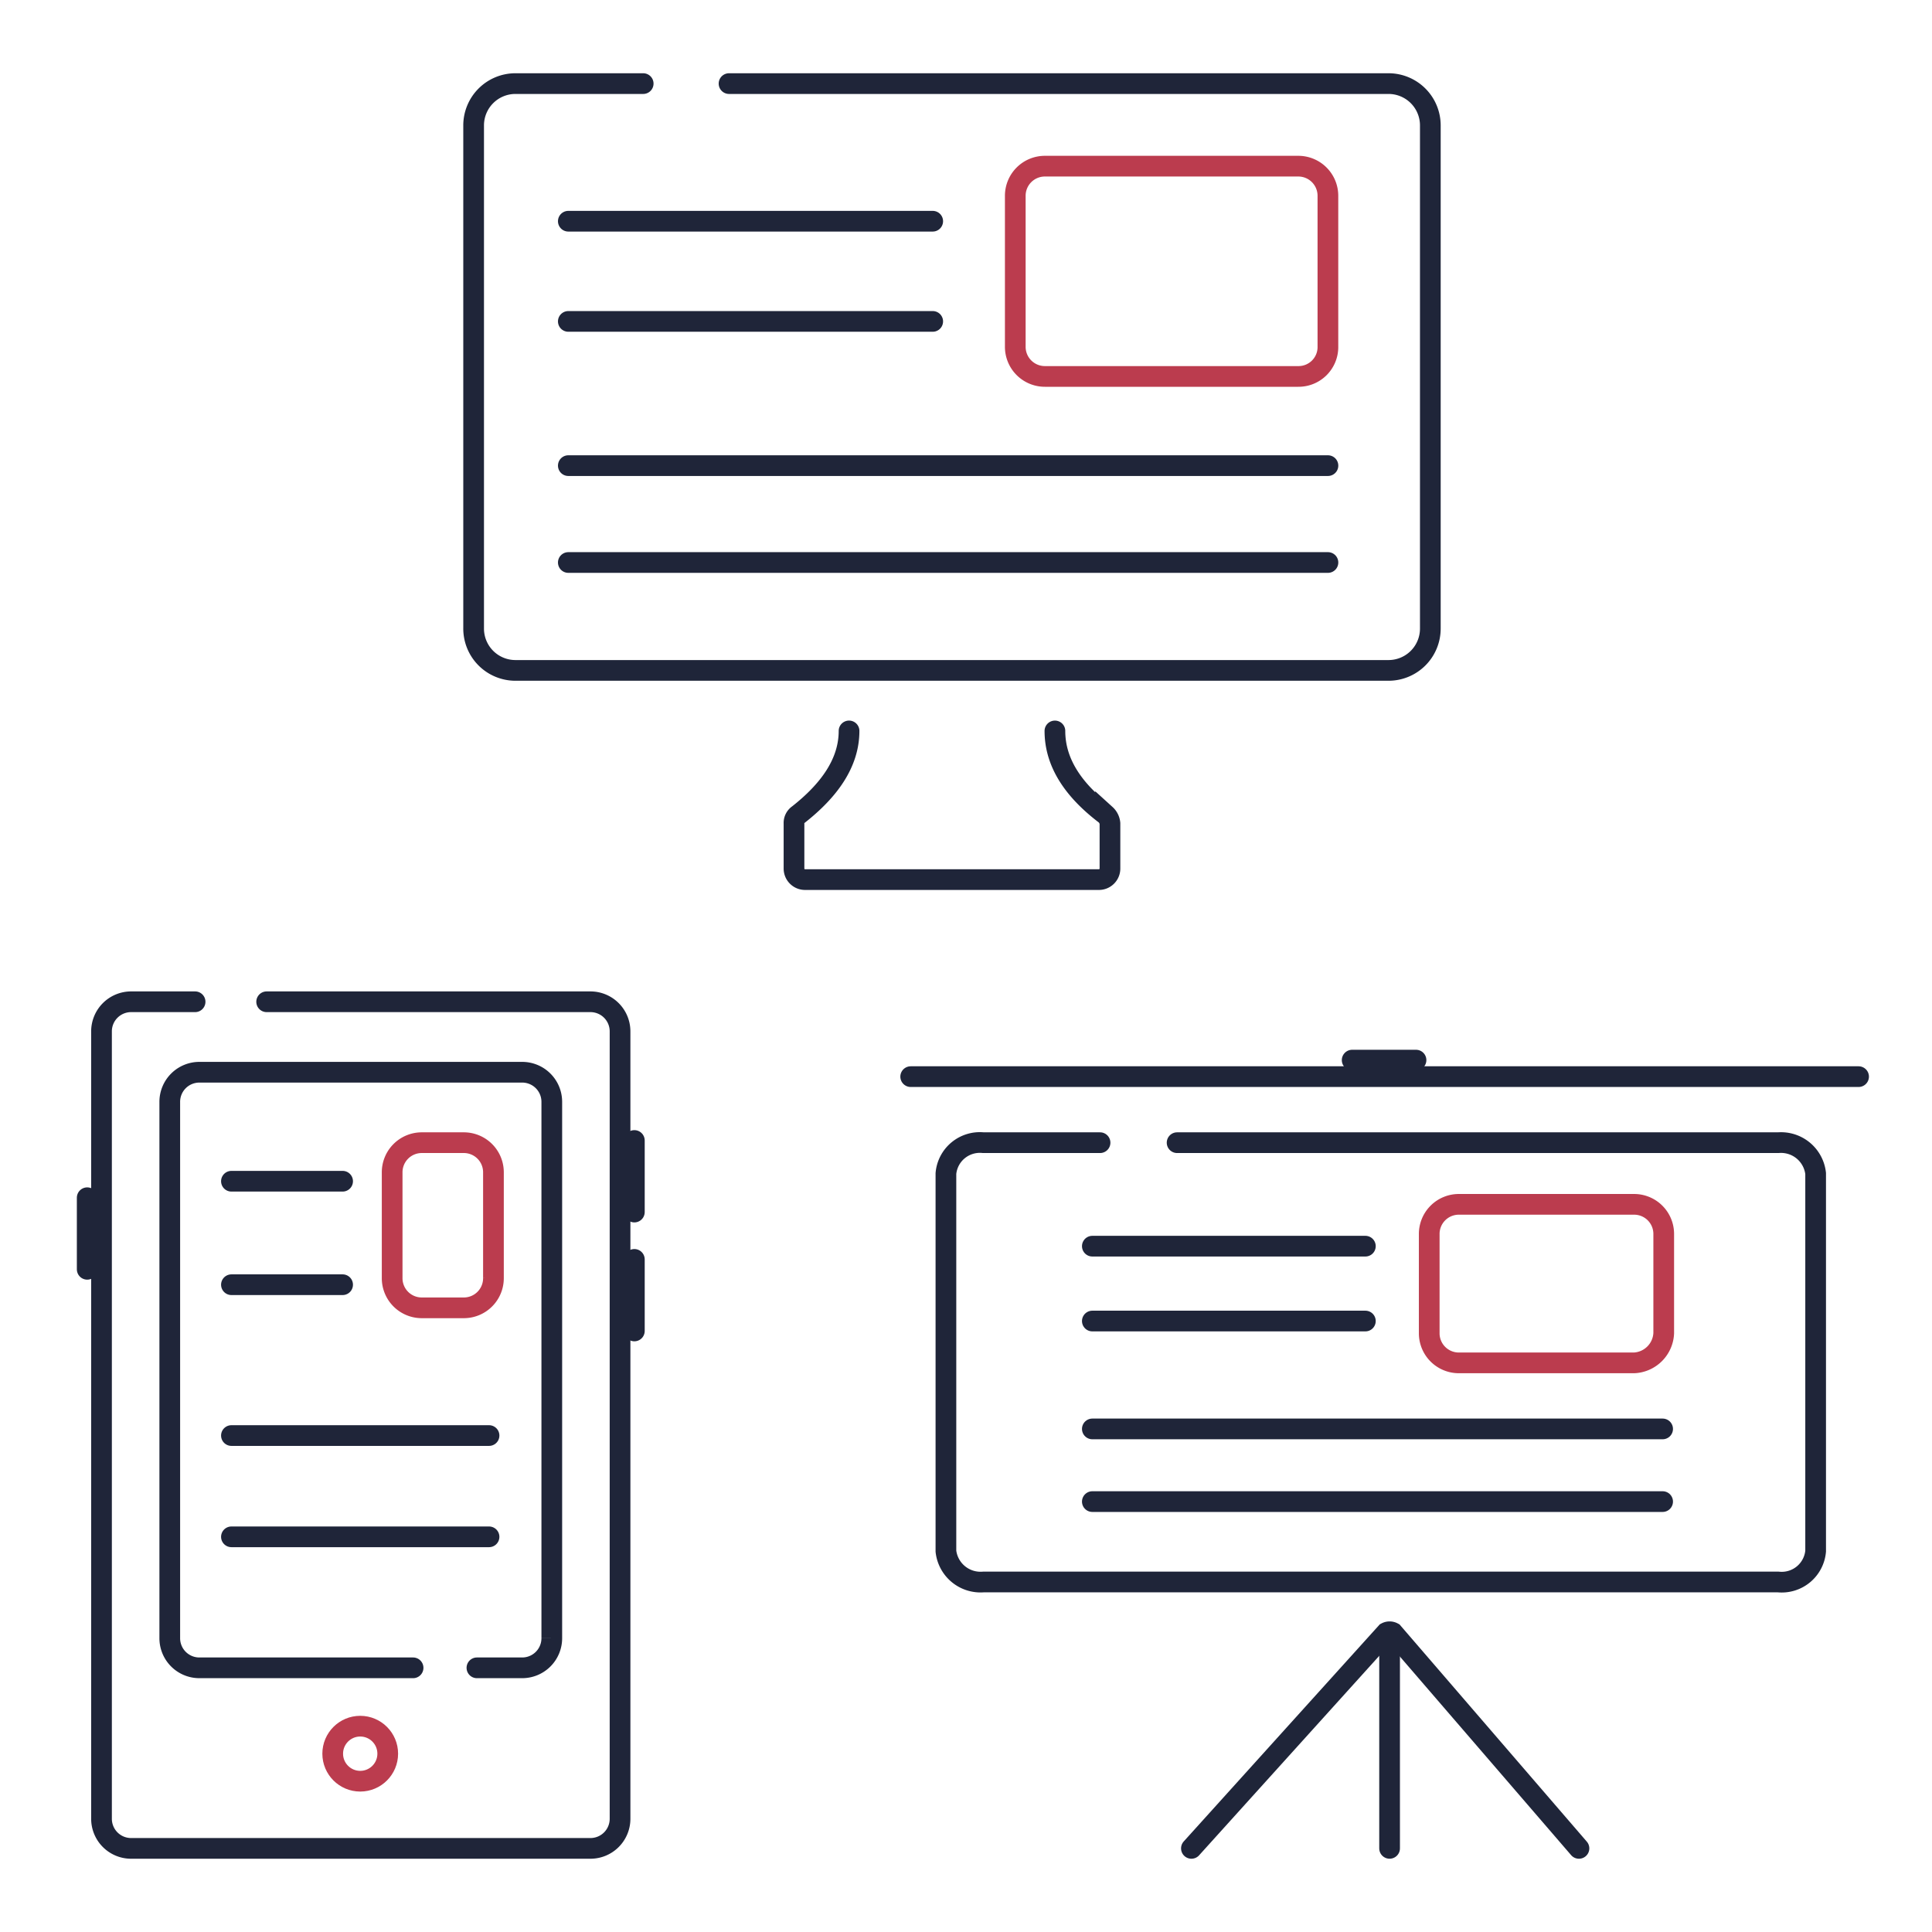 <svg xmlns="http://www.w3.org/2000/svg" xmlns:xlink="http://www.w3.org/1999/xlink" width="140" height="140" viewBox="0 0 140 140"><defs><style>.a{fill:#f8f8f1;}.b{clip-path:url(#a);}.c,.d,.e{fill:none;}.d{stroke:#1f2539;stroke-linecap:round;}.d,.e{stroke-miterlimit:10;stroke-width:1.5px;}.e{stroke:#bb3c4e;}</style><clipPath id="a"><rect class="a" width="140" height="140" transform="translate(0)"/></clipPath></defs><g transform="translate(-159 -1376)"><g transform="translate(159 1376)"><g class="b"><g transform="translate(0)"><rect class="c" width="140" height="140"/></g></g></g><g transform="translate(162.619 1378.958)"><g transform="translate(30.702 3.1)"><path class="d" d="M56.308,3.1h47.786a3.03,3.03,0,0,1,3.032,3.032V42.59a3.03,3.03,0,0,1-3.032,3.032H40.832A3.03,3.03,0,0,1,37.8,42.59V6.132A3.03,3.03,0,0,1,40.832,3.1h9.254" transform="translate(-37.8 -3.1)"/><path class="d" d="M85.807,61.9c0,2.314,1.356,4.308,3.67,6.063a.985.985,0,0,1,.319.638v3.271a.8.8,0,0,1-.8.8H67.7a.8.8,0,0,1-.8-.8V68.6a.726.726,0,0,1,.319-.638c2.234-1.755,3.67-3.75,3.67-6.063" transform="translate(-43.685 -14.991)"/><g transform="translate(6.861 9.972)"><line class="d" x2="26.406"/><line class="d" x2="26.406" transform="translate(0 7.26)"/></g><line class="d" x2="55.046" transform="translate(6.861 27.683)"/><line class="d" x2="55.046" transform="translate(6.861 34.703)"/><path class="e" d="M107.5,25.837H89.154A2.145,2.145,0,0,1,87,23.683V12.754A2.145,2.145,0,0,1,89.154,10.6H107.5a2.145,2.145,0,0,1,2.154,2.154V23.763A2.129,2.129,0,0,1,107.5,25.837Z" transform="translate(-47.75 -4.617)"/></g><g transform="translate(2.7 69.634)"><g transform="translate(10.451 13.004)"><line class="d" x2="8.057"/><line class="d" x2="8.057" transform="translate(0 7.499)"/><line class="d" x2="18.668" transform="translate(0 18.429)"/><line class="d" x2="18.668" transform="translate(0 25.768)"/></g><path class="e" d="M35.586,111.267H32.554a2.145,2.145,0,0,1-2.154-2.154v-7.659A2.145,2.145,0,0,1,32.554,99.3h3.032a2.145,2.145,0,0,1,2.154,2.154v7.659A2.145,2.145,0,0,1,35.586,111.267Z" transform="translate(-8.302 -89.089)"/><path class="d" d="M15.967,86.5H39.421a2.145,2.145,0,0,1,2.154,2.154v57.041a2.145,2.145,0,0,1-2.154,2.154H6.154A2.145,2.145,0,0,1,4,145.695V88.654A2.145,2.145,0,0,1,6.154,86.5h4.627" transform="translate(-2.963 -86.5)"/><path class="d" d="M27.831,136.059H12.354a2.145,2.145,0,0,1-2.154-2.154V95.054A2.145,2.145,0,0,1,12.354,92.9H35.729a2.145,2.145,0,0,1,2.154,2.154v38.851a2.145,2.145,0,0,1-2.154,2.154H32.458" transform="translate(-4.217 -87.794)"/><circle class="e" cx="1.994" cy="1.994" r="1.994" transform="translate(17.79 52.493)"/><line class="d" y2="5.186" transform="translate(39.649 10.052)"/><line class="d" y2="5.186" transform="translate(39.649 18.668)"/><line class="d" y2="5.186" transform="translate(0 14.2)"/></g><g transform="translate(62.373 73.862)"><path class="d" d="M97.453,99.3h43.558a2.523,2.523,0,0,1,2.712,2.234V128.9a2.468,2.468,0,0,1-2.712,2.234h-57.6A2.523,2.523,0,0,1,80.7,128.9V101.534A2.468,2.468,0,0,1,83.412,99.3h8.456" transform="translate(-78.147 -93.317)"/><g transform="translate(13.163 13.482)"><line class="d" x2="19.785"/><line class="d" x2="19.785" transform="translate(0 5.425)"/></g><line class="d" x2="41.325" transform="translate(13.163 26.725)"/><line class="d" x2="41.325" transform="translate(13.163 31.991)"/><path class="e" d="M139.439,116.388H126.754a2.145,2.145,0,0,1-2.154-2.154v-7.18a2.145,2.145,0,0,1,2.154-2.154h12.685a2.145,2.145,0,0,1,2.154,2.154v7.18A2.253,2.253,0,0,1,139.439,116.388Z" transform="translate(-87.025 -94.449)"/><line class="d" x2="68.688" transform="translate(0 1.197)"/><line class="d" x2="4.627" transform="translate(31.991)"/><g transform="translate(20.343 41.424)"><path class="d" d="M103,159.421l14.121-15.636a.509.509,0,0,1,.479,0l13.482,15.636" transform="translate(-103 -143.725)"/><line class="d" y1="14.918" transform="translate(14.36 0.778)"/></g></g></g></g></svg>